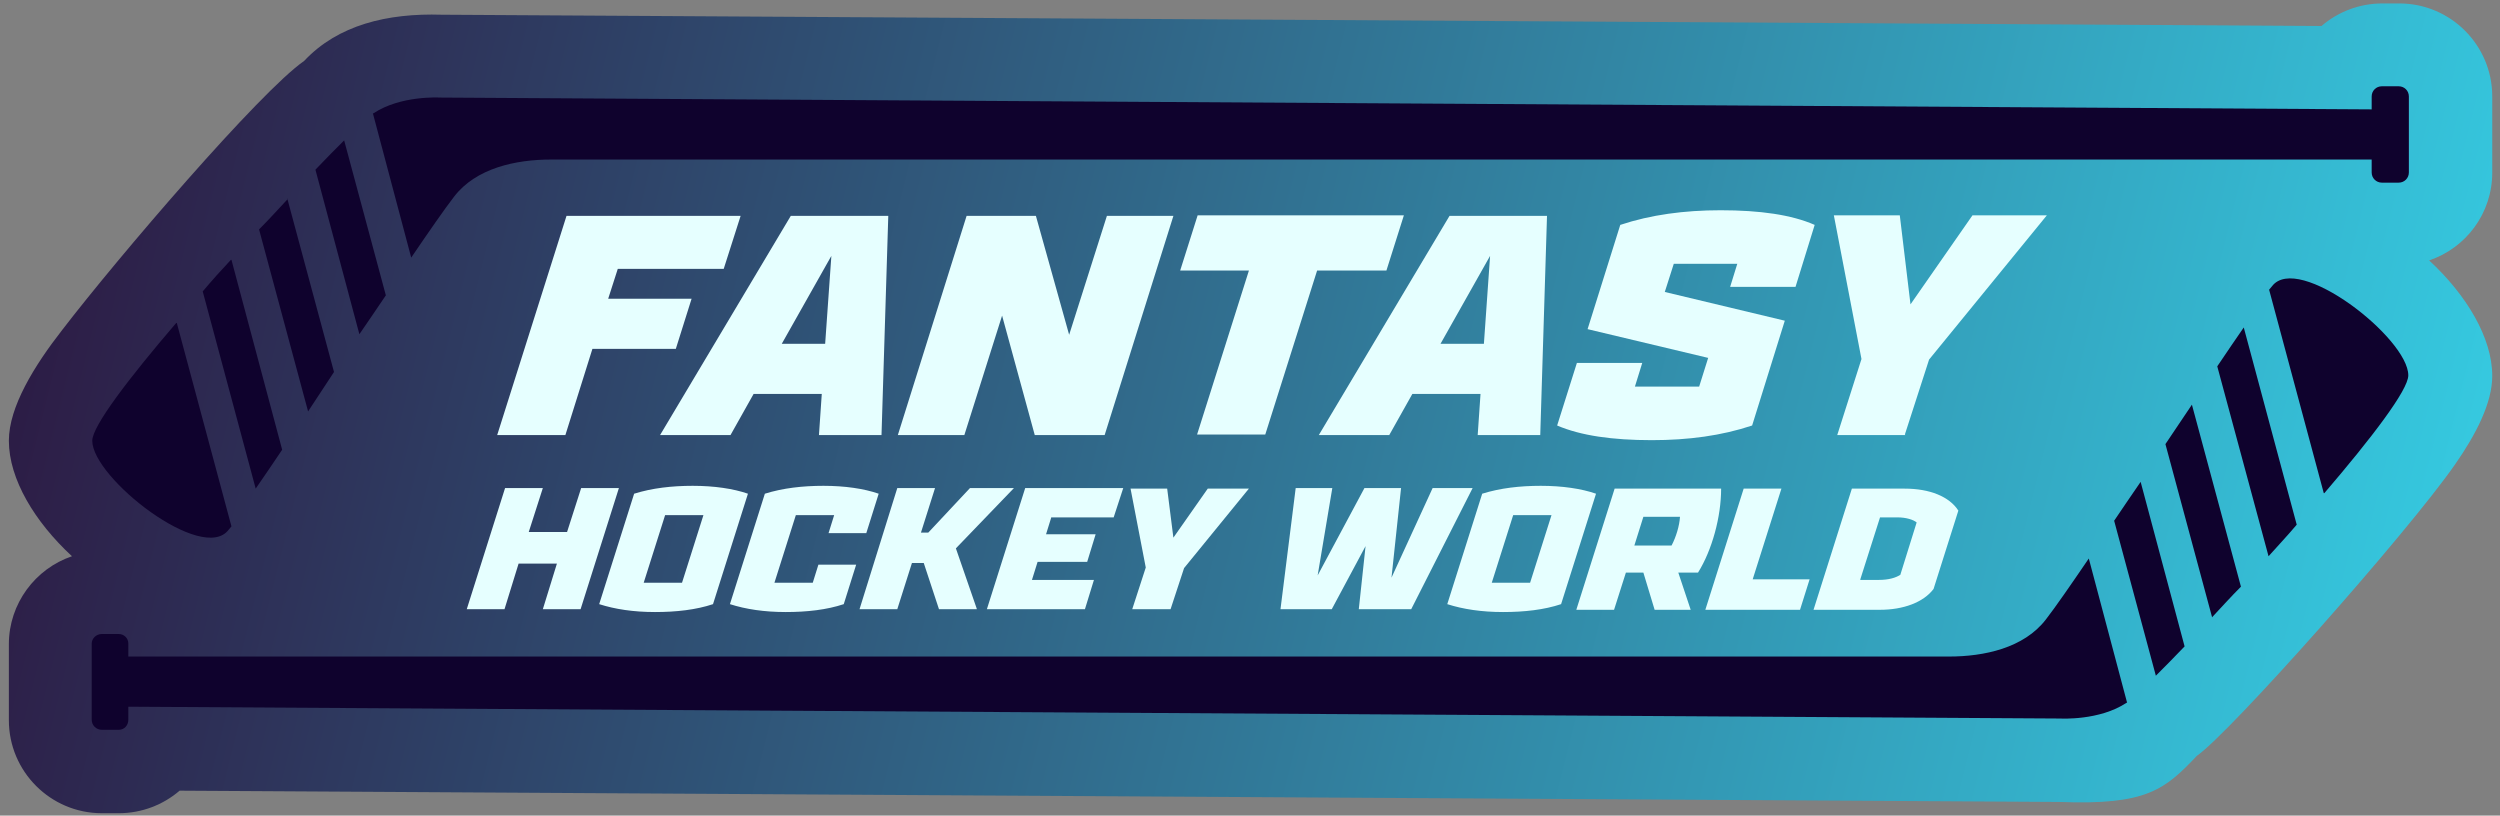 <svg width="141" height="46" viewBox="0 0 141 46" fill="none" xmlns="http://www.w3.org/2000/svg">
<rect x="0" y="0" width="141" height="46" fill="#808080" stroke="none"/>
<path fill-rule="evenodd" clip-rule="evenodd" d="M4.059 31.372C1.962 29.434 0.5 27.018 0.5 24.857C0.5 22.95 1.93 20.63 3.519 18.596C6.666 14.496 14.675 5.152 17.154 3.436C19.061 1.402 21.857 0.735 24.909 0.83L130.933 1.466C131.855 0.671 133.063 0.194 134.366 0.194H135.319C138.212 0.194 140.563 2.546 140.563 5.438V9.729C140.563 12.049 139.07 13.988 137.004 14.687C139.101 16.626 140.563 19.041 140.563 21.202C140.563 22.728 139.642 24.508 138.466 26.192C135.796 30.038 125.753 41.352 123.91 42.623C122.098 44.53 121.081 45.42 116.155 45.23L10.13 44.594C9.208 45.388 8 45.865 6.697 45.865H5.744C2.852 45.865 0.5 43.513 0.5 40.621V36.331C0.5 34.042 1.994 32.072 4.059 31.372Z" fill="url(#paint0_linear_2667_24052)"/>
<path fill-rule="evenodd" clip-rule="evenodd" d="M133.762 6.169L24.782 5.502C24.782 5.502 22.589 5.374 21.063 6.392H21.031L23.192 14.528C24.209 13.034 25.068 11.794 25.608 11.095C26.847 9.474 29.104 8.998 31.075 8.998H133.762V9.729C133.762 10.046 134.017 10.301 134.334 10.301H135.288C135.606 10.301 135.86 10.046 135.86 9.729V5.438C135.86 5.12 135.606 4.866 135.288 4.866H134.334C134.017 4.866 133.762 5.12 133.762 5.438V6.169ZM19.41 7.917L21.762 16.657C21.286 17.356 20.777 18.119 20.269 18.85L17.79 9.57C18.393 8.934 18.934 8.394 19.41 7.917ZM16.232 11.222C15.724 11.763 15.183 12.367 14.611 12.939L17.376 23.204L18.838 20.98L16.201 11.191L16.232 11.222ZM13.054 14.655L15.914 25.365C15.374 26.16 14.866 26.923 14.421 27.558L11.433 16.435C11.942 15.831 12.482 15.227 13.022 14.655H13.054ZM9.939 18.214C7.27 21.329 5.204 24.031 5.204 24.857C5.204 26.954 11.433 31.817 12.895 29.878L13.054 29.688L9.971 18.214H9.939Z" fill="#0F022D"/>
<path fill-rule="evenodd" clip-rule="evenodd" d="M7.238 39.858L116.219 40.525C116.219 40.525 118.412 40.653 119.937 39.636H119.969L117.808 31.499C116.791 32.993 115.933 34.233 115.392 34.932C114.153 36.553 111.896 37.029 109.926 37.029H7.238V36.298C7.238 35.981 6.984 35.758 6.698 35.758H5.744C5.426 35.758 5.172 36.012 5.172 36.298V40.589C5.172 40.907 5.426 41.161 5.744 41.161H6.698C7.016 41.161 7.238 40.907 7.238 40.589V39.858ZM121.59 38.11L119.238 29.37C119.715 28.671 120.223 27.908 120.732 27.177L123.211 36.457C122.607 37.093 122.067 37.633 121.59 38.11ZM124.768 34.805C125.277 34.264 125.817 33.66 126.389 33.088L123.624 22.823L122.13 25.048L124.768 34.836V34.805ZM127.946 31.372L125.054 20.662C125.594 19.867 126.103 19.104 126.548 18.469L129.535 29.592C129.027 30.196 128.487 30.768 127.946 31.372ZM131.093 27.813C133.762 24.698 135.828 21.997 135.828 21.17C135.828 19.073 129.599 14.21 128.137 16.149L127.978 16.339L131.061 27.813H131.093Z" fill="#0F022D"/>
<path d="M34.843 15.163L34.302 16.848H39.006L38.116 19.677H33.412L31.887 24.539H28.041L31.951 12.176H41.771L40.818 15.163H34.874H34.843Z" fill="#E6FFFF"/>
<path d="M49.749 24.539H46.189L46.348 22.219H42.503L41.2 24.539H37.227L44.6 12.176H50.099L49.717 24.539H49.749ZM46.889 14.432L44.092 19.39H46.539L46.889 14.432Z" fill="#E6FFFF"/>
<path d="M62.27 24.539H58.361L56.518 17.801L54.389 24.539H50.638L54.516 12.176H58.425L60.3 18.882L62.429 12.176H66.18L62.302 24.539H62.27Z" fill="#E6FFFF"/>
<path d="M74.285 15.259L71.361 24.508H67.515L70.439 15.259H66.562L67.547 12.144H79.179L78.194 15.259H74.316H74.285Z" fill="#E6FFFF"/>
<path d="M86.902 24.539H83.342L83.501 22.219H79.656L78.353 24.539H74.38L81.753 12.176H87.251L86.87 24.539H86.902ZM84.041 14.432L81.245 19.39H83.692L84.041 14.432Z" fill="#E6FFFF"/>
<path d="M98.025 14.877H94.402L93.894 16.467L100.663 18.087L98.82 23.999C97.104 24.571 95.228 24.825 93.163 24.825C90.938 24.825 89.158 24.571 87.823 23.999L88.936 20.471H92.622L92.209 21.806H95.832L96.341 20.185L89.54 18.564L91.383 12.684C93.099 12.112 95.006 11.858 97.04 11.858C99.265 11.858 101.045 12.112 102.348 12.684L101.267 16.18H97.58L97.993 14.846L98.025 14.877Z" fill="#E6FFFF"/>
<path d="M107.466 24.539H103.62L104.987 20.249L103.429 12.144H107.148L107.752 17.166L111.248 12.144H115.443L108.8 20.28L107.434 24.508L107.466 24.539Z" fill="#E6FFFF"/>
<path d="M30.616 34.36L31.41 31.786H29.249L28.454 34.36H26.325L28.486 27.527H30.616L29.821 30.006H31.982L32.777 27.527H34.906L32.745 34.36H30.616Z" fill="#E6FFFF"/>
<path d="M42.184 27.845L40.214 34.074C39.261 34.392 38.148 34.519 36.941 34.519C35.733 34.519 34.684 34.36 33.794 34.074L35.765 27.845C36.782 27.527 37.894 27.4 39.07 27.4C40.278 27.4 41.358 27.559 42.184 27.845ZM36.305 32.866H38.466L39.674 29.052H37.513L36.305 32.866Z" fill="#E6FFFF"/>
<path d="M49.558 27.845L48.859 30.069H46.73L47.047 29.052H44.886L43.678 32.866H45.84L46.157 31.849H48.287L47.588 34.074C46.634 34.392 45.522 34.519 44.314 34.519C43.106 34.519 42.058 34.36 41.168 34.074L43.138 27.845C44.155 27.527 45.267 27.4 46.444 27.4C47.651 27.4 48.732 27.559 49.558 27.845Z" fill="#E6FFFF"/>
<path d="M55.088 34.36H52.959L52.1 31.754H51.433L50.607 34.36H48.477L50.607 27.527H52.736L51.942 30.038H52.355L54.707 27.527H57.186L53.912 30.928L55.088 34.328V34.36Z" fill="#E6FFFF"/>
<path d="M59.283 29.211L58.997 30.133H61.794L61.317 31.69H58.52L58.202 32.708H61.698L61.19 34.36H55.66L57.821 27.527H63.351L62.811 29.18H59.283V29.211Z" fill="#E6FFFF"/>
<path d="M65.988 34.36H63.858L64.621 32.008L63.763 27.559H65.829L66.179 30.324L68.117 27.559H70.437L66.782 32.04L66.02 34.36H65.988Z" fill="#E6FFFF"/>
<path d="M79.56 34.36H76.636L77.018 30.8L75.111 34.36H72.219L73.077 27.527H75.142L74.316 32.453L76.954 27.527H79.02L78.48 32.58L80.8 27.527H83.056L79.592 34.36H79.56Z" fill="#E6FFFF"/>
<path d="M90.016 27.845L88.046 34.074C87.092 34.392 85.98 34.519 84.772 34.519C83.564 34.519 82.516 34.36 81.626 34.074L83.596 27.845C84.613 27.527 85.726 27.4 86.901 27.4C88.109 27.4 89.19 27.559 90.016 27.845ZM84.136 32.866H86.298L87.505 29.052H85.344L84.136 32.866Z" fill="#E6FFFF"/>
<path d="M97.072 27.559C97.072 29.148 96.563 31.023 95.769 32.294H94.656L95.355 34.392H93.321L92.686 32.294H91.701L91.033 34.392H88.904L91.065 27.559H97.04H97.072ZM94.275 30.769C94.529 30.292 94.72 29.656 94.752 29.148H92.686L92.177 30.769H94.275Z" fill="#E6FFFF"/>
<path d="M102.061 32.676L101.521 34.392H96.181L98.343 27.559H100.472L98.851 32.676H102.061Z" fill="#E6FFFF"/>
<path d="M107.432 27.559C108.83 27.559 109.943 28.004 110.451 28.798L109.053 33.216C108.481 33.979 107.337 34.392 106.034 34.392H102.283L104.445 27.559H107.432ZM104.921 32.707H105.97C106.542 32.707 106.924 32.58 107.178 32.421L108.099 29.466C107.909 29.307 107.496 29.18 107.019 29.18H106.034L104.921 32.676V32.707Z" fill="#E6FFFF"/>
<defs>
<linearGradient id="paint0_linear_2667_24052" x1="140.563" y1="45.865" x2="-2.03" y2="10.351" gradientUnits="userSpaceOnUse">
<stop stop-color="#36D0E6"/>
<stop offset="1" stop-color="#2C153F"/>
</linearGradient>
</defs>
</svg>
